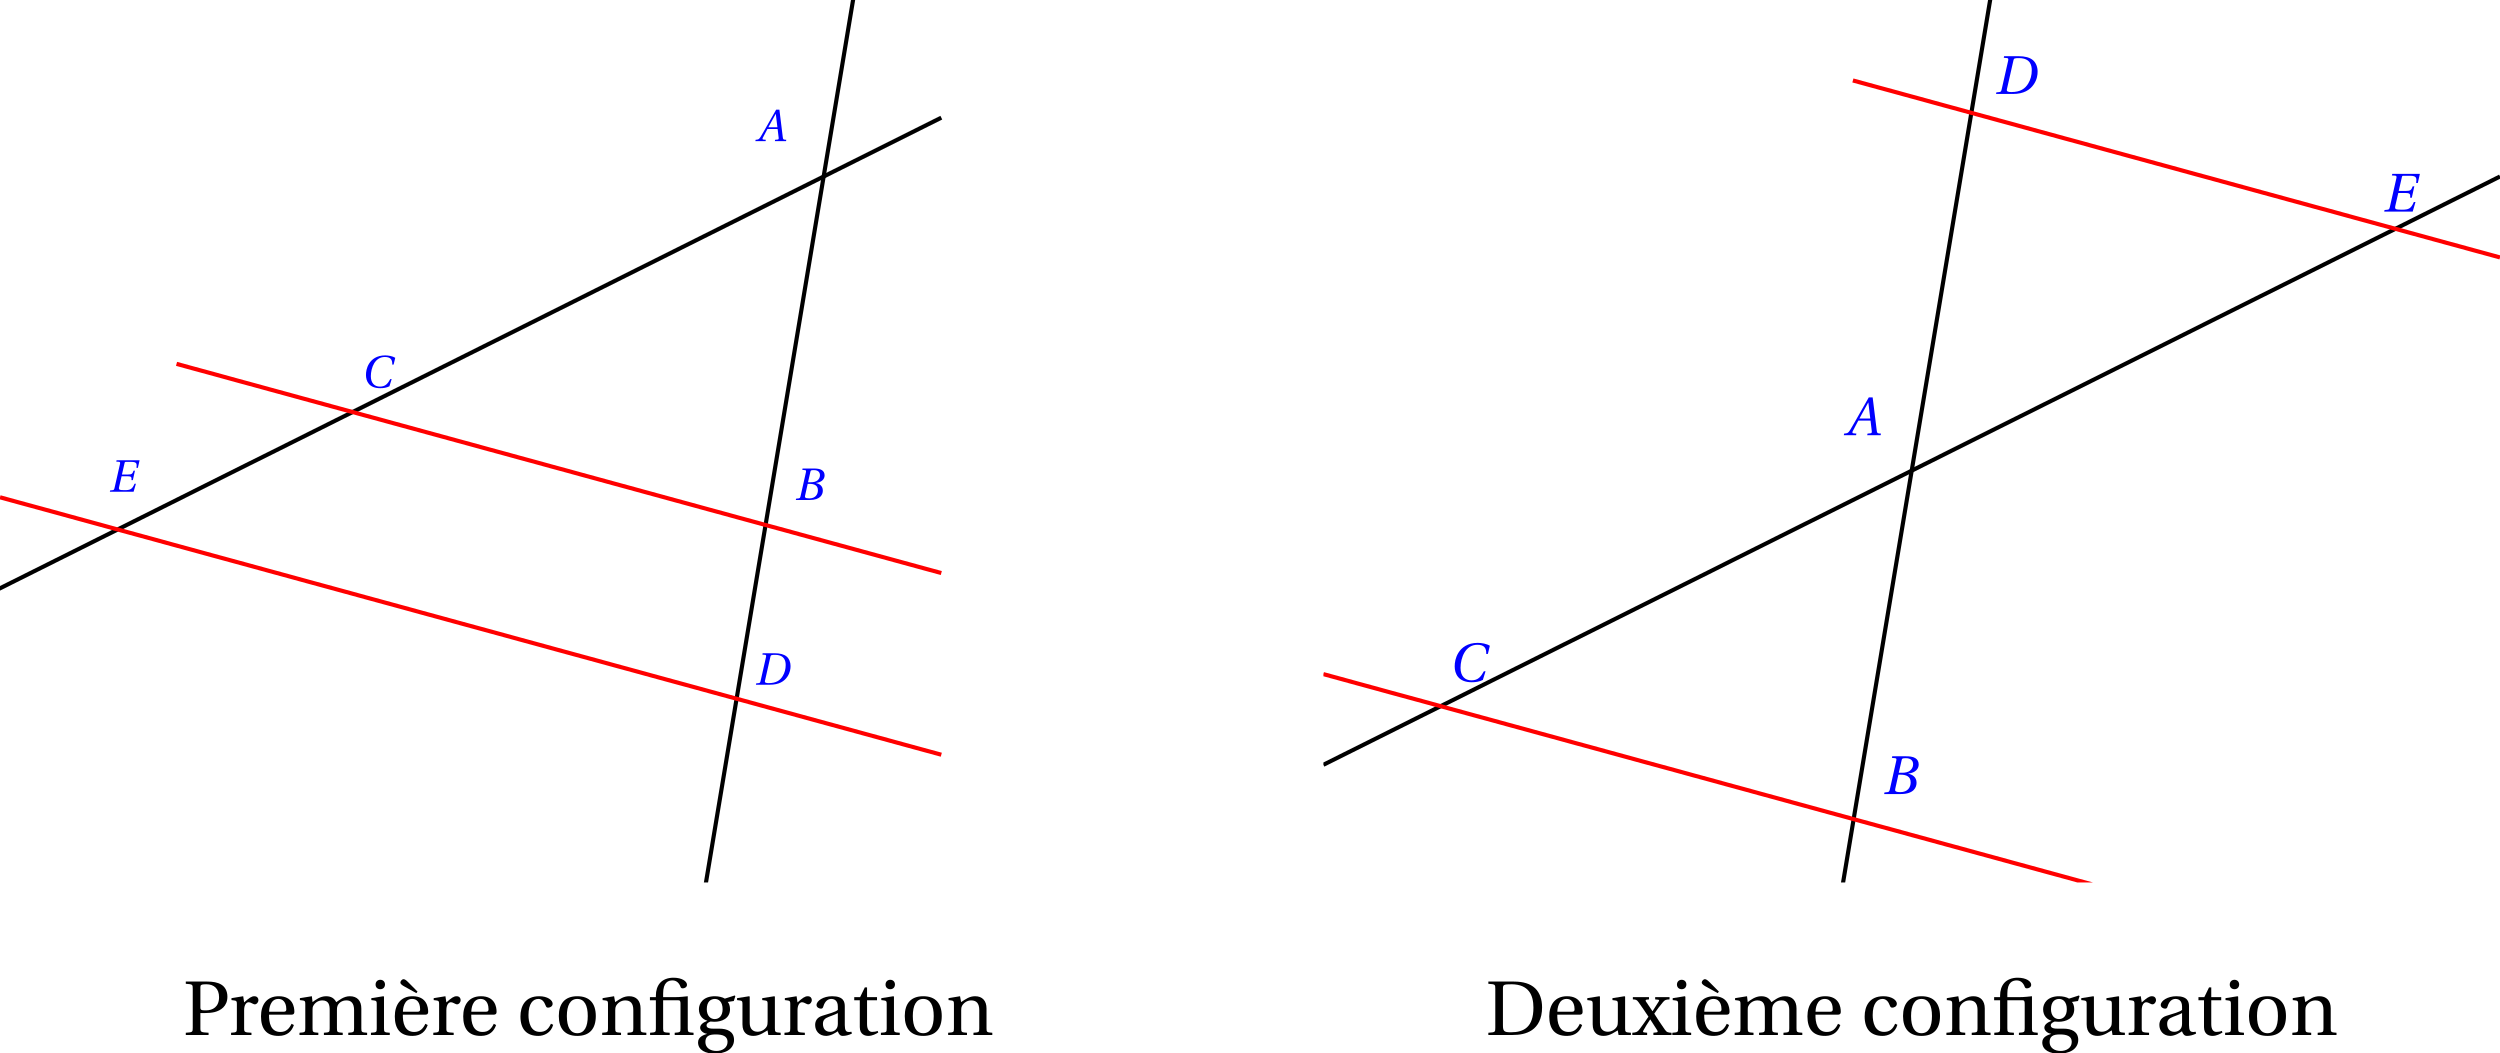 <?xml version='1.0' encoding='UTF-8'?>
<!-- This file was generated by dvisvgm 2.2 -->
<svg height='99.73pt' version='1.1' viewBox='37.547 21.555 236.777 99.73' width='236.777pt' xmlns='http://www.w3.org/2000/svg' xmlns:xlink='http://www.w3.org/1999/xlink'>
<defs>
<clipPath id='clip1'>
<path d='M37.547 105.133V21.555H148.988V105.133Z'/>
</clipPath>
<clipPath id='clip2'>
<path d='M162.887 105.133V21.555H274.324V105.133Z'/>
</clipPath>
<use id='g12-65' transform='scale(0.833)' xlink:href='#g4-65'/>
<use id='g12-66' transform='scale(0.833)' xlink:href='#g4-66'/>
<use id='g12-67' transform='scale(0.833)' xlink:href='#g4-67'/>
<use id='g12-68' transform='scale(0.833)' xlink:href='#g4-68'/>
<use id='g12-69' transform='scale(0.833)' xlink:href='#g4-69'/>
<path d='M8.573 0L8.652 -0.381L8.152 -0.421C7.745 -0.46 7.692 -0.644 7.627 -1.183L6.653 -9.099H5.72L3.511 -5.22C2.84 -4.05 1.749 -2.091 1.262 -1.302C0.842 -0.618 0.618 -0.473 0.21 -0.434L-0.224 -0.381L-0.302 0H2.656L2.735 -0.381L2.012 -0.447C1.749 -0.473 1.723 -0.657 1.841 -0.934C2.275 -1.775 2.709 -2.63 3.195 -3.511H6.141L6.443 -0.96C6.483 -0.579 6.377 -0.473 6.114 -0.447L5.417 -0.381L5.339 0H8.573ZM6.075 -4.011H3.458C4.155 -5.312 4.878 -6.601 5.588 -7.876H5.615L6.075 -4.011Z' id='g4-65'/>
<path d='M4.024 -5.128L4.721 -8.179C4.813 -8.573 4.878 -8.639 5.759 -8.639C6.864 -8.639 7.482 -8.087 7.482 -7.166C7.482 -6.496 7.166 -5.983 6.706 -5.615C6.272 -5.286 5.588 -5.128 4.878 -5.128H4.024ZM4.444 -4.668C5.746 -4.668 6.89 -4.3 6.89 -2.801C6.89 -1.631 6.18 -0.46 4.418 -0.46C3.116 -0.46 3.064 -0.789 3.182 -1.302L3.932 -4.668H4.444ZM0.5 0H4.497C7.679 0 8.31 -1.631 8.31 -2.722C8.31 -4.103 7.285 -4.707 6.325 -4.891L6.338 -4.931C8.087 -5.141 8.823 -6.114 8.823 -7.114C8.823 -7.797 8.547 -8.337 7.995 -8.665C7.416 -9.02 6.561 -9.112 5.615 -9.099H2.446L2.367 -8.718L3.143 -8.639C3.445 -8.613 3.524 -8.455 3.419 -8.008L1.867 -1.091C1.775 -0.657 1.631 -0.5 1.315 -0.46L0.579 -0.381L0.5 0Z' id='g4-66'/>
<path d='M8.534 -2.446C7.811 -1.131 7.14 -0.263 5.523 -0.263C3.997 -0.263 2.906 -1.249 2.906 -3.274C2.906 -4.458 3.222 -5.917 3.853 -6.969C4.51 -8.074 5.549 -8.836 6.956 -8.836C8.6 -8.836 9.165 -8.06 9.099 -6.627H9.494L9.967 -8.6C9.218 -9.073 7.982 -9.296 7.061 -9.296C4.589 -9.296 3.156 -8.139 2.393 -6.903C1.67 -5.733 1.499 -4.523 1.499 -3.616C1.499 -1.88 2.354 0.197 5.615 0.197C6.548 0.197 7.442 0.066 8.284 -0.355L8.928 -2.446H8.534Z' id='g4-67'/>
<path d='M6.167 -8.639C8.902 -8.586 9.139 -6.746 9.139 -5.694C9.139 -4.563 8.876 -3.485 8.284 -2.511C7.534 -1.275 6.404 -0.46 4.221 -0.46C3.498 -0.46 3.011 -0.552 3.143 -1.131L4.734 -8.152C4.839 -8.6 5.023 -8.639 6.167 -8.639ZM0.526 0H4.563C7.193 0 8.718 -0.947 9.665 -2.38C10.414 -3.511 10.546 -4.615 10.546 -5.404C10.546 -6.469 10.164 -7.521 9.415 -8.152C8.652 -8.797 7.469 -9.099 6.009 -9.099H2.472L2.393 -8.718L3.169 -8.652C3.471 -8.626 3.537 -8.442 3.445 -8.008L1.88 -1.091C1.788 -0.657 1.657 -0.487 1.341 -0.46L0.605 -0.381L0.526 0Z' id='g4-68'/>
<path d='M2.446 -9.099L2.354 -8.718L3.143 -8.665C3.445 -8.639 3.537 -8.481 3.432 -8.034L1.854 -1.091C1.749 -0.644 1.631 -0.487 1.315 -0.46L0.579 -0.381L0.5 0H7.364L8.034 -2.314H7.64C6.969 -0.697 6.377 -0.46 4.76 -0.46C4.116 -0.46 3.458 -0.5 3.287 -0.631C3.09 -0.789 3.077 -0.986 3.222 -1.604L3.892 -4.484H5.615C6.772 -4.484 6.811 -4.208 6.759 -3.353H7.153L7.758 -6.101H7.364C7.022 -5.194 6.877 -4.984 5.72 -4.984H3.997L4.747 -8.258C4.813 -8.573 4.891 -8.639 5.115 -8.639H6.706C8.363 -8.639 8.323 -8.087 8.205 -6.903H8.6L9.099 -9.099H2.446Z' id='g4-69'/>
<use id='g6-2' transform='scale(0.556)' xlink:href='#g3-2'/>
<use id='g6-68' transform='scale(0.556)' xlink:href='#g3-68'/>
<use id='g6-80' transform='scale(0.556)' xlink:href='#g3-80'/>
<use id='g6-97' transform='scale(0.556)' xlink:href='#g3-97'/>
<use id='g6-99' transform='scale(0.556)' xlink:href='#g3-99'/>
<use id='g6-101' transform='scale(0.556)' xlink:href='#g3-101'/>
<use id='g6-103' transform='scale(0.556)' xlink:href='#g3-103'/>
<use id='g6-105' transform='scale(0.556)' xlink:href='#g3-105'/>
<use id='g6-109' transform='scale(0.556)' xlink:href='#g3-109'/>
<use id='g6-110' transform='scale(0.556)' xlink:href='#g3-110'/>
<use id='g6-111' transform='scale(0.556)' xlink:href='#g3-111'/>
<use id='g6-114' transform='scale(0.556)' xlink:href='#g3-114'/>
<use id='g6-116' transform='scale(0.556)' xlink:href='#g3-116'/>
<use id='g6-117' transform='scale(0.556)' xlink:href='#g3-117'/>
<use id='g6-120' transform='scale(0.556)' xlink:href='#g3-120'/>
<use id='g6-232' transform='scale(0.556)' xlink:href='#g3-232'/>
<path d='M5.181 -5.917C5.523 -5.917 5.602 -5.772 5.602 -5.312V-1.144C5.602 -0.473 5.562 -0.447 4.615 -0.381V0H7.824V-0.381C6.89 -0.447 6.838 -0.473 6.838 -1.144V-6.601C6.404 -6.561 5.615 -6.443 4.563 -6.443H2.643V-7.048C2.643 -8.981 3.524 -9.296 4.247 -9.296C4.891 -9.296 5.365 -8.889 5.615 -8.179C5.667 -8.047 5.759 -7.942 5.983 -7.942C6.272 -7.942 6.706 -8.126 6.706 -8.547C6.706 -9.126 5.891 -9.757 4.392 -9.757C3.406 -9.757 2.604 -9.415 2.117 -8.863C1.644 -8.323 1.407 -7.574 1.407 -6.68V-6.443H0.394V-5.917H1.407V-1.144C1.407 -0.473 1.368 -0.447 0.421 -0.381V0H3.761V-0.381C2.696 -0.434 2.643 -0.46 2.643 -1.131V-5.917H5.181Z' id='g3-2'/>
<path d='M2.945 -7.89C2.945 -8.573 3.064 -8.639 4.471 -8.639C7.298 -8.586 8.139 -6.877 8.139 -4.655C8.139 -1.341 6.522 -0.46 4.313 -0.46C3.169 -0.46 2.945 -0.605 2.945 -1.644V-7.89ZM0.46 -9.099V-8.718C1.617 -8.639 1.644 -8.613 1.644 -7.876V-1.223C1.644 -0.487 1.617 -0.46 0.46 -0.381V0H4.563C5.733 0 6.93 -0.171 7.903 -0.842S9.612 -2.735 9.612 -4.707C9.612 -6.035 9.231 -7.179 8.429 -7.955C7.574 -8.757 6.404 -9.086 4.826 -9.099H0.46Z' id='g3-68'/>
<path d='M2.945 -3.734H3.695C4.3 -3.734 4.891 -3.787 5.378 -3.905C6.391 -4.168 7.548 -4.878 7.548 -6.522C7.548 -7.521 7.114 -8.205 6.522 -8.573C5.891 -8.968 5.049 -9.099 4.129 -9.099H0.46V-8.718C1.617 -8.639 1.644 -8.613 1.644 -7.876V-1.223C1.644 -0.487 1.617 -0.46 0.46 -0.381V0H4.339V-0.381C2.985 -0.46 2.945 -0.487 2.945 -1.223V-3.734ZM2.945 -8.152C2.945 -8.521 3.09 -8.639 3.945 -8.639C5.299 -8.639 6.128 -7.863 6.128 -6.43C6.128 -4.786 5.049 -4.195 3.918 -4.195C3.143 -4.195 2.945 -4.221 2.945 -4.707V-8.152Z' id='g3-80'/>
<path d='M4.51 -1.88C4.51 -0.815 3.695 -0.539 3.182 -0.539C2.367 -0.539 1.972 -1.118 1.972 -1.893C1.972 -2.511 2.262 -2.827 2.998 -3.103C3.524 -3.3 4.221 -3.55 4.51 -3.734V-1.88ZM5.694 -4.852C5.694 -5.615 5.523 -6.601 3.537 -6.601C2.051 -6.601 0.881 -5.825 0.881 -5.102C0.881 -4.681 1.368 -4.484 1.617 -4.484C1.893 -4.484 1.972 -4.629 2.038 -4.852C2.327 -5.825 2.867 -6.141 3.392 -6.141C3.905 -6.141 4.51 -5.878 4.51 -4.826V-4.273C4.181 -3.932 2.906 -3.603 1.867 -3.274C0.92 -2.985 0.644 -2.327 0.644 -1.709C0.644 -0.723 1.302 0.158 2.538 0.158C3.353 0.131 4.076 -0.355 4.497 -0.631C4.681 -0.145 4.891 0.158 5.352 0.158C5.838 0.158 6.404 0.013 6.903 -0.237L6.824 -0.552C6.64 -0.513 6.351 -0.487 6.154 -0.539C5.917 -0.592 5.694 -0.842 5.694 -1.67V-4.852Z' id='g3-97'/>
<path d='M3.945 -0.526C2.38 -0.526 2.012 -2.156 2.012 -3.392C2.012 -5.352 2.788 -6.141 3.695 -6.141C4.3 -6.141 4.681 -5.707 4.944 -4.997C5.023 -4.786 5.102 -4.655 5.352 -4.655C5.615 -4.655 6.128 -4.826 6.128 -5.325C6.128 -5.93 5.26 -6.601 3.84 -6.601C1.446 -6.601 0.644 -4.905 0.644 -3.156C0.644 -0.96 1.723 0.158 3.695 0.158C4.615 0.158 5.851 -0.329 6.22 -1.736L5.838 -1.92C5.431 -0.999 4.905 -0.526 3.945 -0.526Z' id='g3-99'/>
<path d='M5.799 -3.458C6.075 -3.458 6.325 -3.524 6.325 -3.958C6.325 -4.734 6.075 -6.601 3.669 -6.601C1.617 -6.601 0.644 -5.141 0.644 -3.169C0.644 -1.091 1.538 0.184 3.682 0.158C5.141 0.145 5.891 -0.657 6.246 -1.696L5.851 -1.907C5.483 -1.144 4.984 -0.513 3.945 -0.513C2.314 -0.513 1.986 -2.091 2.012 -3.458H5.799ZM2.025 -3.958C2.025 -4.497 2.222 -6.141 3.59 -6.141C4.813 -6.141 4.957 -4.891 4.957 -4.379C4.957 -4.129 4.878 -3.958 4.51 -3.958H2.025Z' id='g3-101'/>
<path d='M3.419 -6.141C4.063 -6.141 4.734 -5.667 4.734 -4.392C4.734 -3.287 4.155 -2.709 3.392 -2.709C2.656 -2.709 2.038 -3.287 2.038 -4.392C2.038 -5.694 2.722 -6.141 3.419 -6.141ZM3.695 2.722C2.577 2.722 1.801 2.143 1.801 1.197C1.801 0.75 1.933 0.421 2.209 0.21C2.498 -0.013 2.932 -0.092 3.563 -0.092C4.721 -0.092 5.575 0.184 5.575 1.17C5.575 2.222 4.629 2.722 3.695 2.722ZM5.115 -6.193C4.747 -6.443 4.024 -6.601 3.419 -6.601C1.407 -6.601 0.697 -5.365 0.697 -4.392C0.697 -3.156 1.512 -2.59 2.117 -2.433V-2.406C1.407 -2.13 0.907 -1.749 0.907 -1.236C0.907 -0.776 1.433 -0.276 2.064 -0.21V-0.184C1.499 0 0.552 0.316 0.552 1.262C0.552 2.59 1.867 3.182 3.392 3.182C4.181 3.182 5.01 3.024 5.641 2.643C6.246 2.275 6.68 1.657 6.68 0.842C6.68 -0.579 5.549 -1.078 4.142 -1.078H3.09C2.143 -1.078 1.999 -1.394 1.999 -1.644C1.999 -2.025 2.498 -2.235 2.669 -2.288C2.919 -2.262 3.195 -2.249 3.34 -2.249C4.589 -2.249 5.996 -2.801 5.996 -4.392C5.996 -4.944 5.825 -5.404 5.602 -5.628L6.64 -5.786L6.903 -6.614L6.798 -6.732L5.115 -6.193Z' id='g3-103'/>
<path d='M0.487 -6.272V-5.943L0.986 -5.878C1.328 -5.825 1.407 -5.759 1.407 -5.286V-1.144C1.407 -0.473 1.368 -0.447 0.421 -0.381V0H3.629V-0.381C2.696 -0.447 2.643 -0.473 2.643 -1.144V-6.522L2.551 -6.601L0.487 -6.272ZM2.012 -9.402C1.538 -9.402 1.21 -9.06 1.21 -8.586C1.21 -8.126 1.538 -7.797 2.012 -7.797C2.498 -7.797 2.801 -8.126 2.814 -8.586C2.814 -9.06 2.498 -9.402 2.012 -9.402Z' id='g3-105'/>
<path d='M0.487 -6.272V-5.943L0.986 -5.878C1.328 -5.825 1.407 -5.759 1.407 -5.286V-1.144C1.407 -0.473 1.368 -0.447 0.421 -0.381V0H3.629V-0.381C2.696 -0.447 2.643 -0.473 2.643 -1.144V-4.221C2.643 -4.55 2.656 -4.734 2.748 -4.918C2.998 -5.444 3.577 -5.891 4.3 -5.891C5.431 -5.891 5.562 -5.062 5.562 -4.247V-1.144C5.562 -0.473 5.523 -0.447 4.576 -0.381V0H7.784V-0.381C6.851 -0.447 6.798 -0.473 6.798 -1.144V-4.221C6.798 -4.55 6.811 -4.734 6.89 -4.944C7.087 -5.47 7.653 -5.891 8.389 -5.891C9.218 -5.917 9.717 -5.391 9.717 -4.247V-1.144C9.717 -0.473 9.678 -0.447 8.731 -0.381V0H11.94V-0.381C11.006 -0.447 10.953 -0.473 10.953 -1.144V-4.51C10.953 -5.838 10.243 -6.601 8.994 -6.601C7.916 -6.601 7.14 -5.878 6.68 -5.588C6.364 -6.206 5.865 -6.601 4.944 -6.601C3.932 -6.601 3.103 -5.943 2.643 -5.602L2.525 -6.601L0.487 -6.272Z' id='g3-109'/>
<path d='M6.956 -4.51C6.956 -5.838 6.233 -6.601 5.023 -6.601C4.05 -6.601 3.445 -6.128 2.63 -5.602L2.446 -6.601L0.487 -6.272V-5.943L0.986 -5.878C1.328 -5.825 1.407 -5.759 1.407 -5.286V-1.144C1.407 -0.473 1.368 -0.447 0.421 -0.381V0H3.629V-0.381C2.696 -0.447 2.643 -0.473 2.643 -1.144V-4.221C2.643 -4.55 2.669 -4.734 2.774 -4.944C3.051 -5.457 3.642 -5.891 4.339 -5.891C5.233 -5.891 5.72 -5.391 5.72 -4.247V-1.144C5.72 -0.473 5.68 -0.447 4.734 -0.381V0H7.942V-0.381C7.009 -0.447 6.956 -0.473 6.956 -1.144V-4.51Z' id='g3-110'/>
<path d='M3.787 -6.601C1.683 -6.601 0.644 -5.352 0.644 -3.222S1.683 0.158 3.787 0.158C5.917 0.158 6.943 -1.091 6.943 -3.222S5.917 -6.601 3.787 -6.601ZM2.012 -3.222C2.012 -5.036 2.59 -6.141 3.787 -6.141C5.01 -6.141 5.575 -5.036 5.575 -3.222S5.01 -0.302 3.787 -0.302C2.59 -0.302 2.012 -1.407 2.012 -3.222Z' id='g3-111'/>
<path d='M2.485 -6.601L0.487 -6.272V-5.943L0.986 -5.878C1.328 -5.825 1.407 -5.759 1.407 -5.286V-1.144C1.407 -0.473 1.341 -0.447 0.421 -0.381V0H3.892V-0.381C2.722 -0.447 2.643 -0.473 2.643 -1.144V-4.221C2.643 -5.233 3.09 -5.575 3.392 -5.575C3.603 -5.575 3.826 -5.496 4.208 -5.286C4.3 -5.233 4.405 -5.22 4.471 -5.22C4.786 -5.22 5.076 -5.549 5.076 -5.957C5.076 -6.246 4.891 -6.601 4.379 -6.601C3.905 -6.601 3.511 -6.312 2.643 -5.549L2.485 -6.601Z' id='g3-114'/>
<path d='M4.287 -5.917V-6.443H2.59V-8.1H2.209L1.407 -6.443H0.408V-5.917H1.354V-1.341C1.354 0 2.354 0.158 2.814 0.158C3.485 0.158 4.116 -0.184 4.497 -0.421L4.392 -0.697C4.076 -0.565 3.787 -0.526 3.458 -0.526C3.011 -0.526 2.59 -0.842 2.59 -1.841V-5.917H4.287Z' id='g3-116'/>
<path d='M7.771 0V-0.381C6.864 -0.447 6.785 -0.473 6.785 -1.144V-6.522L6.693 -6.601L4.629 -6.272V-5.943L5.128 -5.878C5.47 -5.825 5.549 -5.759 5.549 -5.286V-2.327C5.549 -1.959 5.51 -1.67 5.444 -1.538C5.141 -0.934 4.51 -0.552 3.826 -0.552C3.064 -0.552 2.498 -1.026 2.498 -2.051V-6.522L2.406 -6.601L0.342 -6.272V-5.943L0.842 -5.878C1.183 -5.825 1.262 -5.759 1.262 -5.286V-1.815C1.262 -0.302 2.156 0.158 3.13 0.158C4.247 0.158 5.154 -0.605 5.536 -0.789L5.667 0H7.771Z' id='g3-117'/>
<path d='M2.538 0V-0.381L1.986 -0.447C1.801 -0.473 1.815 -0.618 1.893 -0.763C2.183 -1.328 2.604 -1.959 3.051 -2.643H3.077L4.247 -0.815C4.392 -0.592 4.352 -0.473 4.155 -0.447L3.603 -0.381V0H6.693V-0.381C6.101 -0.408 5.878 -0.447 5.549 -0.92C4.944 -1.788 4.326 -2.709 3.748 -3.629C4.181 -4.287 4.694 -4.944 5.207 -5.562C5.549 -5.983 5.72 -6.035 6.351 -6.062V-6.443H3.905V-6.062L4.418 -6.009C4.629 -5.983 4.602 -5.851 4.51 -5.707C4.208 -5.207 3.853 -4.655 3.458 -4.05H3.445L2.341 -5.694C2.235 -5.851 2.262 -5.996 2.459 -6.022L2.853 -6.062V-6.443H0.105V-6.062C0.631 -6.035 0.763 -6.009 1.078 -5.575C1.631 -4.813 2.196 -3.958 2.761 -3.116C2.275 -2.406 1.762 -1.657 1.223 -0.947C0.881 -0.487 0.592 -0.421 0.013 -0.381V0H2.538Z' id='g3-120'/>
<path d='M5.799 -3.458C6.075 -3.458 6.325 -3.524 6.325 -3.958C6.325 -4.734 6.075 -6.601 3.669 -6.601C1.617 -6.601 0.644 -5.141 0.644 -3.169C0.644 -1.091 1.538 0.184 3.682 0.158C5.141 0.145 5.891 -0.657 6.246 -1.696L5.851 -1.907C5.483 -1.144 4.984 -0.513 3.945 -0.513C2.314 -0.513 1.986 -2.091 2.012 -3.458H5.799ZM2.025 -3.958C2.025 -4.497 2.222 -6.141 3.59 -6.141C4.813 -6.141 4.957 -4.891 4.957 -4.379C4.957 -4.129 4.878 -3.958 4.51 -3.958H2.025ZM4.51 -7.39L2.945 -8.968C2.551 -9.375 2.327 -9.507 2.104 -9.507C1.907 -9.507 1.591 -9.204 1.591 -8.941C1.591 -8.665 1.933 -8.442 2.327 -8.231L4.313 -7.127L4.51 -7.39Z' id='g3-232'/>
</defs>
<g id='page1'>
<path clip-path='url(#clip1)' d='M26.406 573.174L28.453 560.895L30.5 548.613L32.547 536.33L34.594 524.052L36.641 511.769L38.688 499.487L40.734 487.208L42.781 474.926L44.828 462.645L46.875 450.363L48.922 438.082L50.969 425.801L53.016 413.523L55.059 401.242L57.105 388.961L59.152 376.68L61.199 364.398L63.246 352.117L65.293 339.836L67.34 327.555L69.387 315.274L71.434 302.992L73.481 290.711L75.527 278.43L77.574 266.149L79.621 253.867L81.668 241.59L83.715 229.309L85.762 217.027L87.809 204.746L89.855 192.465L91.902 180.184L93.949 167.902L95.996 155.621L98.043 143.34L100.09 131.059L102.137 118.777L104.183 106.496L106.23 94.215L108.277 81.938L110.324 69.656L112.371 57.375L114.418 45.094L116.465 32.812L118.512 20.531L120.558 8.25L122.606 -4.031L124.652 -16.312L126.699 -28.594' fill='none' stroke='#000000' stroke-miterlimit='10' stroke-width='0.392'/>
<path clip-path='url(#clip1)' d='M26.406 82.844L28.453 81.82L30.5 80.797L32.547 79.773L34.594 78.75L36.641 77.727L38.688 76.703L40.734 75.68L42.781 74.656L44.828 73.633L46.875 72.609L48.922 71.586L50.969 70.562L53.016 69.539L55.059 68.516L57.105 67.492L59.152 66.469L61.199 65.445L63.246 64.426L65.293 63.402L67.34 62.379L69.387 61.355L71.434 60.332L73.481 59.309L75.527 58.285L77.574 57.262L79.621 56.238L81.668 55.215L83.715 54.191L85.762 53.168L87.809 52.145L89.855 51.121L91.902 50.098L93.949 49.074L95.996 48.051L98.043 47.027L100.09 46.004L102.137 44.98L104.183 43.957L106.23 42.934L108.277 41.91L110.324 40.887L112.371 39.863L114.418 38.84L116.465 37.816L118.512 36.793L120.558 35.77L122.606 34.746L124.652 33.723L126.699 32.699' fill='none' stroke='#000000' stroke-miterlimit='10' stroke-width='0.392'/>
<path clip-path='url(#clip1)' d='M54.266 56.016L55.742 56.422L57.223 56.824L58.699 57.23L60.176 57.637L61.656 58.039L63.133 58.445L64.613 58.848L66.09 59.254L67.57 59.656L69.047 60.062L70.527 60.465L72.004 60.871L73.481 61.273L74.961 61.68L76.438 62.082L77.918 62.488L79.394 62.891L80.875 63.297L82.352 63.699L83.828 64.106L85.309 64.508L86.785 64.914L88.266 65.316L89.742 65.723L91.223 66.125L92.699 66.531L94.176 66.934L95.656 67.34L97.133 67.742L98.613 68.148L100.09 68.551L101.57 68.957L103.047 69.359L104.527 69.766L106.004 70.168L107.48 70.574L108.961 70.977L110.438 71.383L111.918 71.785L113.395 72.191L114.875 72.594L116.352 73L117.828 73.402L119.309 73.809L120.785 74.211L122.266 74.617L123.742 75.02L125.223 75.426L126.699 75.828' fill='none' stroke='#ff0000' stroke-miterlimit='10' stroke-width='0.392'/>
<path clip-path='url(#clip1)' d='M37.547 68.652L39.367 69.152L41.188 69.648L43.008 70.145L44.828 70.645L46.645 71.141L48.465 71.641L50.285 72.137L52.105 72.633L53.922 73.133L55.742 73.629L57.562 74.129L59.383 74.625L61.199 75.121L63.02 75.621L64.84 76.117L66.66 76.617L68.48 77.113L70.297 77.609L72.117 78.109L73.938 78.606L75.758 79.102L77.574 79.602L79.394 80.098L81.215 80.598L83.035 81.094L84.852 81.59L86.672 82.09L88.492 82.586L90.312 83.086L92.129 83.582L93.949 84.078L95.769 84.578L97.59 85.074L99.41 85.574L101.226 86.07L103.047 86.566L104.867 87.066L106.687 87.562L108.504 88.059L110.324 88.559L112.144 89.055L113.965 89.555L115.781 90.051L117.601 90.547L119.422 91.047L121.242 91.543L123.062 92.043L124.879 92.539L126.699 93.035' fill='none' stroke='#ff0000' stroke-miterlimit='10' stroke-width='0.392'/>
<g fill='#0000ff' transform='matrix(0.393 0 0 0.393 71.23 15.883)'>
<use x='96.58' xlink:href='#g12-65' y='48.44'/>
</g>
<g fill='#0000ff' transform='matrix(0.393 0 0 0.393 75.13 49.872)'>
<use x='95.743' xlink:href='#g12-66' y='48.44'/>
</g>
<g fill='#0000ff' transform='matrix(0.393 0 0 0.393 34.232 39.286)'>
<use x='95.385' xlink:href='#g12-67' y='48.273'/>
</g>
<g fill='#0000ff' transform='matrix(0.393 0 0 0.393 10.161 49.092)'>
<use x='95.743' xlink:href='#g12-69' y='48.44'/>
</g>
<g fill='#0000ff' transform='matrix(0.393 0 0 0.393 71.341 67.368)'>
<use x='95.743' xlink:href='#g12-68' y='48.44'/>
</g>
<path clip-path='url(#clip2)' d='M162.887 400.445L165.16 386.801L167.438 373.152L169.711 359.508L171.984 345.863L174.258 332.219L176.531 318.57L178.809 304.926L181.082 291.281L183.356 277.637L185.629 263.988L187.906 250.344L190.18 236.699L192.453 223.055L194.727 209.406L197 195.762L199.277 182.117L201.551 168.473L203.824 154.824L206.098 141.18L208.371 127.535L210.648 113.891L212.922 100.242L215.195 86.598L217.469 72.953L219.742 59.309L222.019 45.66L224.293 32.016L226.566 18.371L228.84 4.726L231.113 -8.922L233.391 -22.567L235.664 -36.211L237.937 -49.855L240.211 -63.504L242.488 -77.148L244.762 -90.793L247.035 -104.437L249.308 -118.086L251.582 -131.73L253.86 -145.375L256.133 -159.019L258.406 -172.668L260.68 -186.313L262.953 -199.957L265.231 -213.602L267.504 -227.25L269.777 -240.895L272.051 -254.539L274.324 -268.187' fill='none' stroke='#000000' stroke-miterlimit='10' stroke-width='0.392'/>
<path clip-path='url(#clip2)' d='M162.887 93.988L165.16 92.852L167.438 91.715L169.711 90.578L171.984 89.441L174.258 88.305L176.531 87.168L178.809 86.027L181.082 84.891L183.356 83.754L185.629 82.617L187.906 81.481L190.18 80.344L192.453 79.207L194.727 78.07L197 76.934L199.277 75.797L201.551 74.656L203.824 73.52L206.098 72.383L208.371 71.246L210.648 70.11L212.922 68.973L215.195 67.836L217.469 66.699L219.742 65.562L222.019 64.422L224.293 63.285L226.566 62.148L228.84 61.012L231.113 59.875L233.391 58.739L235.664 57.602L237.937 56.465L240.211 55.328L242.488 54.191L244.762 53.051L247.035 51.914L249.308 50.778L251.582 49.641L253.86 48.504L256.133 47.367L258.406 46.23L260.68 45.094L262.953 43.957L265.231 42.82L267.504 41.68L269.777 40.543L272.051 39.407L274.324 38.27' fill='none' stroke='#000000' stroke-miterlimit='10' stroke-width='0.392'/>
<path clip-path='url(#clip2)' d='M162.887 85.402L164.481 85.836L166.07 86.273L167.664 86.707L169.254 87.145L170.848 87.578L172.441 88.012L174.031 88.449L175.625 88.883L177.215 89.32L178.809 89.754L180.398 90.191L181.992 90.625L183.582 91.062L185.176 91.496L186.766 91.934L188.359 92.367L189.953 92.805L191.543 93.238L193.137 93.676L194.727 94.109L196.32 94.543L197.91 94.981L199.504 95.414L201.094 95.852L202.687 96.285L204.277 96.723L205.871 97.156L207.465 97.594L209.055 98.027L210.648 98.465L212.238 98.898L213.832 99.336L215.422 99.77L217.016 100.203L218.605 100.641L220.199 101.074L221.789 101.512L223.383 101.945L224.977 102.383L226.566 102.816L228.16 103.254L229.75 103.688L231.344 104.125L232.934 104.559L234.528 104.996L236.117 105.43L237.711 105.867L239.301 106.301L240.894 106.734' fill='none' stroke='#ff0000' stroke-miterlimit='10' stroke-width='0.392'/>
<path clip-path='url(#clip2)' d='M213.035 29.176L214.285 29.516L215.535 29.859L216.789 30.199L218.039 30.543L219.289 30.883L220.539 31.227L221.789 31.57L223.043 31.91L224.293 32.254L225.543 32.594L226.793 32.937L228.047 33.277L229.297 33.621L230.547 33.965L231.797 34.305L233.047 34.649L234.301 34.988L235.551 35.332L236.801 35.676L238.051 36.016L239.301 36.359L240.555 36.699L241.805 37.043L243.055 37.383L244.305 37.727L245.559 38.071L246.809 38.41L248.059 38.754L249.308 39.094L250.559 39.437L251.812 39.781L253.063 40.121L254.312 40.465L255.563 40.805L256.813 41.149L258.066 41.488L259.317 41.832L260.566 42.176L261.817 42.516L263.07 42.859L264.32 43.199L265.57 43.543L266.82 43.883L268.07 44.227L269.324 44.571L270.574 44.91L271.824 45.254L273.074 45.594L274.324 45.937' fill='none' stroke='#ff0000' stroke-miterlimit='10' stroke-width='0.392'/>
<g fill='#0000ff' transform='matrix(0.393 0 0 0.393 147.294 15.883)'>
<use x='165.393' xlink:href='#g4-65' y='119.306'/>
</g>
<g fill='#0000ff' transform='matrix(0.393 0 0 0.393 151.195 49.872)'>
<use x='164.389' xlink:href='#g4-66' y='119.306'/>
</g>
<g fill='#0000ff' transform='matrix(0.393 0 0 0.393 110.297 39.286)'>
<use x='163.959' xlink:href='#g4-67' y='119.105'/>
</g>
<g fill='#0000ff' transform='matrix(0.393 0 0 0.393 198.556 -5.29)'>
<use x='164.389' xlink:href='#g4-69' y='119.306'/>
</g>
<g fill='#0000ff' transform='matrix(0.393 0 0 0.393 161.781 -16.433)'>
<use x='164.389' xlink:href='#g4-68' y='119.306'/>
</g>
<g transform='matrix(1 0 0 1 -9.36292e-05 -5.30415e-05)'>
<use x='54.888' xlink:href='#g6-80' y='119.579'/>
<use x='59.199' xlink:href='#g6-114' y='119.579'/>
<use x='61.909' xlink:href='#g6-101' y='119.579'/>
<use x='65.679' xlink:href='#g6-109' y='119.579'/>
<use x='72.446' xlink:href='#g6-105' y='119.579'/>
<use x='74.582' xlink:href='#g6-232' y='119.579'/>
<use x='78.352' xlink:href='#g6-114' y='119.579'/>
<use x='81.061' xlink:href='#g6-101' y='119.579'/>
<use x='86.481' xlink:href='#g6-99' y='119.579'/>
<use x='90.115' xlink:href='#g6-111' y='119.579'/>
<use x='94.348' xlink:href='#g6-110' y='119.579'/>
<use x='98.883' xlink:href='#g6-2' y='119.579'/>
<use x='103.354' xlink:href='#g6-103' y='119.579'/>
<use x='107.164' xlink:href='#g6-117' y='119.579'/>
<use x='111.611' xlink:href='#g6-114' y='119.579'/>
<use x='114.392' xlink:href='#g6-97' y='119.579'/>
<use x='118.226' xlink:href='#g6-116' y='119.579'/>
<use x='120.745' xlink:href='#g6-105' y='119.579'/>
<use x='122.881' xlink:href='#g6-111' y='119.579'/>
<use x='127.113' xlink:href='#g6-110' y='119.579'/>
<use x='178.254' xlink:href='#g6-68' y='119.579'/>
<use x='183.92' xlink:href='#g6-101' y='119.579'/>
<use x='187.69' xlink:href='#g6-117' y='119.579'/>
<use x='192.138' xlink:href='#g6-120' y='119.579'/>
<use x='195.7' xlink:href='#g6-105' y='119.579'/>
<use x='197.836' xlink:href='#g6-232' y='119.579'/>
<use x='201.606' xlink:href='#g6-109' y='119.579'/>
<use x='208.373' xlink:href='#g6-101' y='119.579'/>
<use x='213.792' xlink:href='#g6-99' y='119.579'/>
<use x='217.427' xlink:href='#g6-111' y='119.579'/>
<use x='221.659' xlink:href='#g6-110' y='119.579'/>
<use x='226.194' xlink:href='#g6-2' y='119.579'/>
<use x='230.665' xlink:href='#g6-103' y='119.579'/>
<use x='234.475' xlink:href='#g6-117' y='119.579'/>
<use x='238.922' xlink:href='#g6-114' y='119.579'/>
<use x='241.704' xlink:href='#g6-97' y='119.579'/>
<use x='245.537' xlink:href='#g6-116' y='119.579'/>
<use x='248.056' xlink:href='#g6-105' y='119.579'/>
<use x='250.192' xlink:href='#g6-111' y='119.579'/>
<use x='254.424' xlink:href='#g6-110' y='119.579'/>
</g>
</g>
</svg>